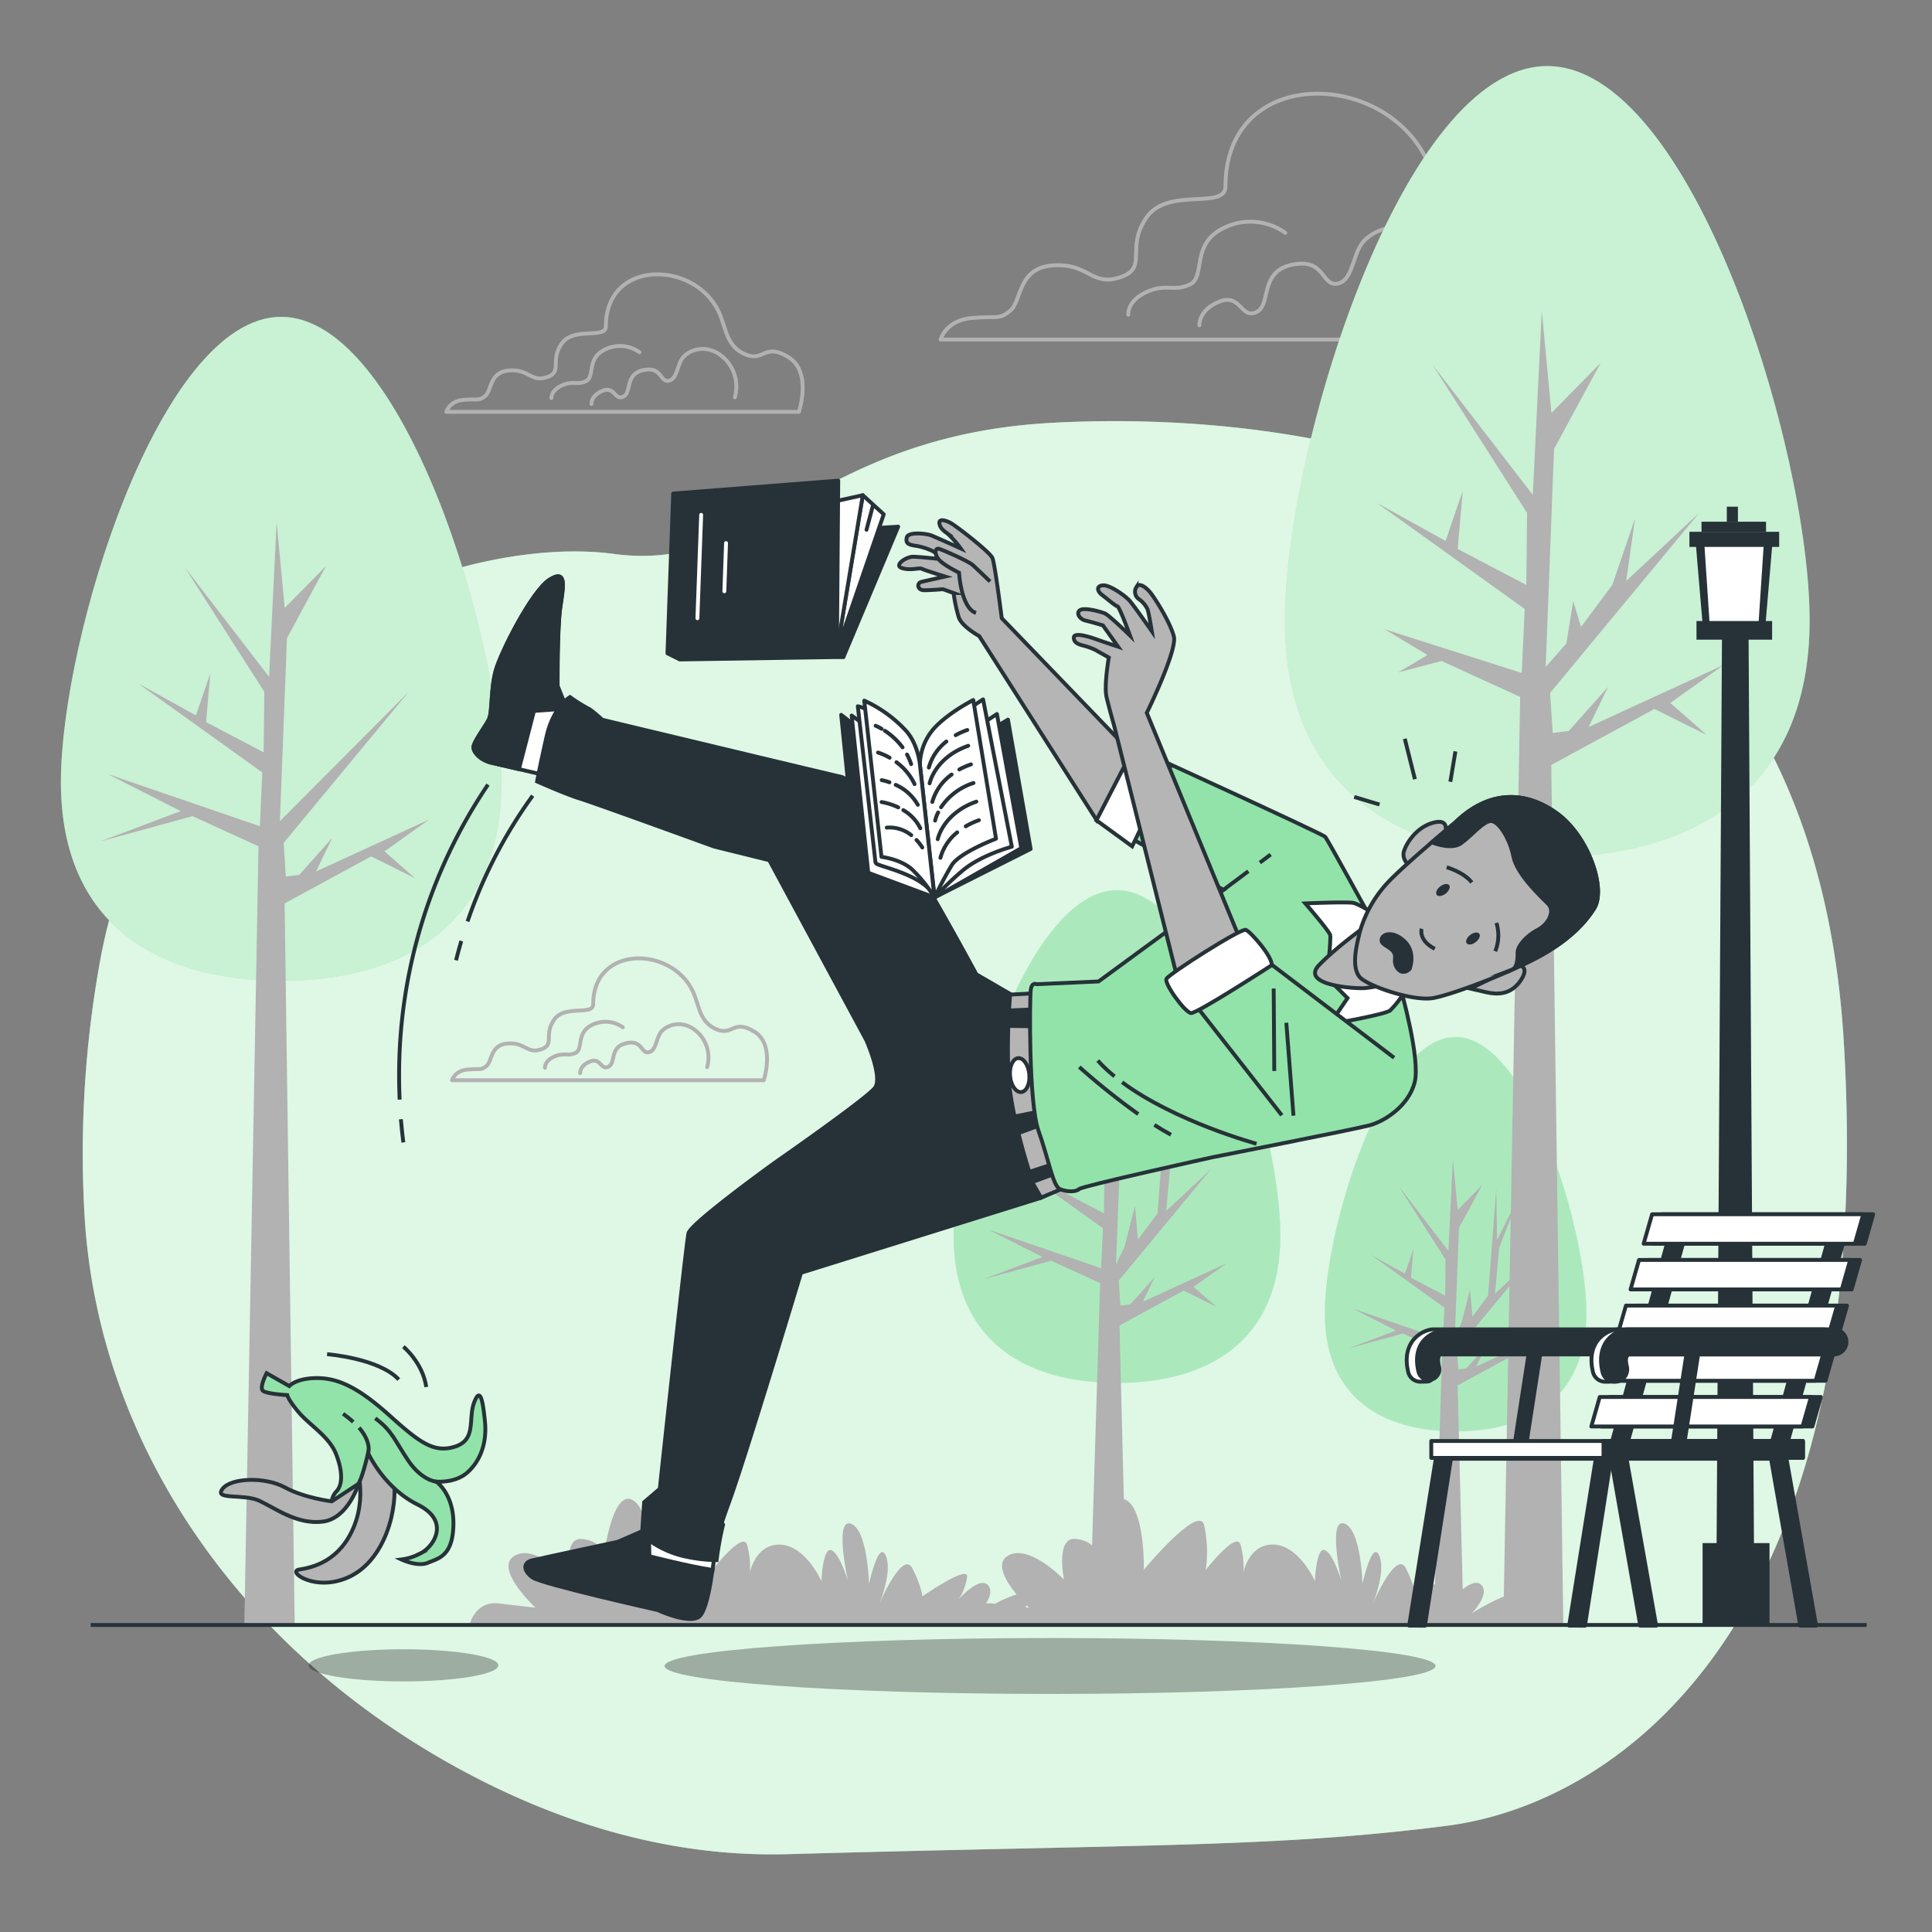 <svg xmlns="http://www.w3.org/2000/svg" viewBox="0 0 500 500"><rect x="0" y="0" width="500" height="500" fill="#808080" stroke="none"/><g id="background-simple"><path d="M118.8,457.75c-57.59-31.4-93.18-84.67-96.87-142.37a278.79,278.79,0,0,1,3.55-64.31c14.76-87.51,95.14-112.88,133.34-107.72s51.73-30.55,113.35-33.92,196,9.16,205,160.18-58.6,197.25-102.73,202.9-76.7,4.74-170.69,7.35C172,480.73,143.12,471,118.8,457.75Z" style="fill:#92E3A9"></path><path d="M118.8,457.75c-57.59-31.4-93.18-84.67-96.87-142.37a278.79,278.79,0,0,1,3.55-64.31c14.76-87.51,95.14-112.88,133.34-107.72s51.73-30.55,113.35-33.92,196,9.16,205,160.18-58.6,197.25-102.73,202.9-76.7,4.74-170.69,7.35C172,480.73,143.12,471,118.8,457.75Z" style="fill:#fff;opacity:0.7"></path></g><g id="shadow-2"><path d="M371.51,431.15c0,4-44.66,7.24-99.76,7.24S172,435.15,172,431.15s44.67-7.23,99.76-7.23S371.51,427.16,371.51,431.15Z" style="opacity:0.3"></path></g><g id="shadow-1"><ellipse cx="104.43" cy="430.99" rx="24.55" ry="4.16" style="opacity:0.3"></ellipse></g><g id="Clouds"><path d="M371.07,46.16c-.23-.7-.47-1.41-.72-2.12-9.41-26.17-53.2-28-53.2,4.19,0,6.2-14.87,0-20.44,8.06s.62,13-6.82,15.48-8.05-3.71-17.34-3.09S264.49,78,261.4,80.45s-3.1,1.23-9.91,1.85-8.06,5.58-8.06,5.58H406.36s6.19-18.59-5-25.4S390.25,65,381.58,61.24C374.41,58.17,373.07,52.34,371.07,46.16Z" style="fill:none;stroke:#b2b2b2;stroke-linecap:round;stroke-linejoin:round"></path><path d="M376.7,81.1s3.38-10.43-4.91-18.1-16.87-3.38-19.33,0S350,72.82,346,73.43s-3.07-6.75-11.66-4.91-5.21,10.43-9.2,12.27-4-4.9-9.51-2.76-5.22,6.14-5.22,6.14" style="fill:none;stroke:#b2b2b2;stroke-linecap:round;stroke-linejoin:round"></path><path d="M332.63,60.26a15.53,15.53,0,0,0-15.71-1.37C308,63,312.14,71.53,308,73.58s-6.15-.34-11.27,2S292,81.44,292,81.44" style="fill:none;stroke:#b2b2b2;stroke-linecap:round;stroke-linejoin:round"></path><path d="M187,83.27c-.13-.4-.26-.79-.41-1.19-5.27-14.66-29.79-15.67-29.79,2.35,0,3.46-8.33,0-11.45,4.51s.35,7.28-3.81,8.67-4.51-2.08-9.72-1.74-4.51,5.21-6.24,6.6-1.74.69-5.55,1-4.51,3.12-4.51,3.12h91.24S210.26,96.22,204,92.4s-6.24,1.39-11.1-.69C188.9,90,188.15,86.73,187,83.27Z" style="fill:none;stroke:#b2b2b2;stroke-linecap:round;stroke-linejoin:round"></path><path d="M190.18,102.83a10.18,10.18,0,0,0-2.75-10.13c-4.64-4.3-9.45-1.89-10.82,0s-1.38,5.49-3.61,5.84-1.72-3.78-6.53-2.75-2.92,5.84-5.16,6.87-2.23-2.75-5.32-1.54-2.92,3.43-2.92,3.43" style="fill:none;stroke:#b2b2b2;stroke-linecap:round;stroke-linejoin:round"></path><path d="M165.5,91.16a8.71,8.71,0,0,0-8.8-.77c-5,2.3-2.68,7.08-5,8.23s-3.45-.19-6.32,1.15-2.67,3.25-2.67,3.25" style="fill:none;stroke:#b2b2b2;stroke-linecap:round;stroke-linejoin:round"></path><path d="M180.2,258.88q-.16-.53-.36-1.05c-4.65-13-26.33-13.85-26.33,2.08,0,3.06-7.36,0-10.12,4s.3,6.44-3.38,7.67-4-1.84-8.59-1.53-4,4.6-5.52,5.82-1.53.62-4.9.93-4,2.76-4,2.76h80.66s3.07-9.21-2.45-12.58-5.52,1.23-9.82-.61C181.86,264.83,181.19,261.94,180.2,258.88Z" style="fill:none;stroke:#b2b2b2;stroke-linecap:round;stroke-linejoin:round"></path><path d="M183,276.18a9,9,0,0,0-2.43-9c-4.1-3.8-8.35-1.67-9.57,0s-1.22,4.86-3.19,5.16S166.28,269,162,270s-2.58,5.17-4.56,6.08-2-2.43-4.71-1.37-2.58,3-2.58,3" style="fill:none;stroke:#b2b2b2;stroke-linecap:round;stroke-linejoin:round"></path><path d="M161.17,265.86a7.69,7.69,0,0,0-7.78-.68c-4.4,2-2.37,6.26-4.4,7.28s-3-.17-5.58,1-2.36,2.88-2.36,2.88" style="fill:none;stroke:#b2b2b2;stroke-linecap:round;stroke-linejoin:round"></path></g><g id="Trees"><path d="M410.56,339.89c0,22.05-15.15,30.55-33.85,30.55s-33.85-8.5-33.85-30.55,15.16-71.52,33.85-71.52S410.56,317.84,410.56,339.89Z" style="fill:#92E3A9"></path><path d="M410.56,339.89c0,22.05-15.15,30.55-33.85,30.55s-33.85-8.5-33.85-30.55,15.16-71.52,33.85-71.52S410.56,317.84,410.56,339.89Z" style="fill:#fff;opacity:0.23"></path><polygon points="376 299.96 374.85 323.7 361.93 306.93 374.12 326.02 374.01 335.31 365.16 330.67 365.81 323.18 363.59 329.63 354.74 324.73 373.8 338.41 373.43 346.67 350.07 338.67 361.26 344.34 348.95 348.99 363.08 345.12 373.22 349.76 371.04 420.73 378.78 420.73 377.24 358.54 390.53 351.31 397.3 354.67 392.58 350.54 399.47 345.63 382.06 353.63 384.55 348.47 379.48 354.15 377.42 354.41 377.08 349.25 396.31 326.02 386.9 334.8 388 322.93 393.19 309.51 387.45 320.86 387.23 307.7 385.11 335.31 381.07 340.73 380.44 333.76 378.25 342.28 376.51 345.89 377.59 317.76 383.6 306.67 377.25 313.12 376 299.96" style="fill:#b2b2b2"></polygon><path d="M468.33,160.57c0,44.23-30.4,61.29-67.9,61.29s-67.91-17.06-67.91-61.29S362.92,17.1,400.43,17.1,468.33,116.34,468.33,160.57Z" style="fill:#92E3A9"></path><path d="M468.33,160.57c0,44.23-30.4,61.29-67.9,61.29s-67.91-17.06-67.91-61.29S362.92,17.1,400.43,17.1,468.33,116.34,468.33,160.57Z" style="fill:#fff;opacity:0.5"></path><polygon points="399.01 80.47 396.69 128.09 370.77 94.44 395.21 132.75 395.01 151.39 377.25 142.07 378.56 127.06 374.11 140 356.35 130.16 394.59 157.6 393.83 174.16 358.37 162.87 369.42 169.5 361.89 174.01 373.07 171.06 393.42 180.37 389.05 420.73 404.58 420.73 401.47 197.97 428.15 183.48 441.72 190.21 432.27 181.93 446.08 172.09 411.15 188.14 416.15 177.79 405.99 189.18 401.85 189.69 401.16 179.34 439.73 132.75 420.87 150.35 423.14 134.24 417.26 151.39 409.16 162.26 407.15 155.56 405.38 166.51 400.02 172.61 402.19 116.19 414.24 93.93 401.51 106.87 399.01 80.47" style="fill:#b2b2b2"></polygon><path d="M129.76,202.41c0,37.12-25.51,51.43-57,51.43s-57-14.31-57-51.43S41.31,82,72.78,82,129.76,165.29,129.76,202.41Z" style="fill:#92E3A9"></path><path d="M129.76,202.41c0,37.12-25.51,51.43-57,51.43s-57-14.31-57-51.43S41.31,82,72.78,82,129.76,165.29,129.76,202.41Z" style="fill:#fff;opacity:0.5"></path><polygon points="71.59 135.19 69.64 175.16 47.89 146.92 68.41 179.06 68.23 194.7 53.33 186.88 54.43 174.29 50.7 185.15 35.79 176.89 67.88 199.91 67.25 213.82 27.93 200.35 46.76 209.91 26.04 217.73 49.83 211.21 66.9 219.03 63.23 420.73 76.27 420.73 73.66 233.8 96.05 221.63 107.43 227.28 99.5 220.33 111.09 212.08 81.78 225.54 85.97 216.86 77.45 226.41 73.98 226.85 73.4 218.16 105.76 179.06 72.44 212.51 74.26 165.16 84.37 146.48 73.69 157.34 71.59 135.19" style="fill:#b2b2b2"></polygon><path d="M331.36,319.73c0,27.55-18.93,38.18-42.29,38.18s-42.29-10.63-42.29-38.18,18.94-89.35,42.29-89.35S331.36,292.19,331.36,319.73Z" style="fill:#92E3A9"></path><path d="M331.36,319.73c0,27.55-18.93,38.18-42.29,38.18s-42.29-10.63-42.29-38.18,18.94-89.35,42.29-89.35S331.36,292.19,331.36,319.73Z" style="fill:#fff;opacity:0.23"></path><polygon points="288.19 269.85 286.75 299.51 270.6 278.55 285.83 302.41 285.7 314.01 274.64 308.21 275.45 298.86 272.69 306.92 261.62 300.8 285.44 317.88 284.97 328.2 255.78 318.21 269.77 325.3 254.39 331.1 272.04 326.27 284.71 332.07 281.99 420.73 291.66 420.73 289.73 343.03 306.34 334 314.79 338.19 308.9 333.04 317.51 326.91 295.75 336.9 298.87 330.46 292.54 337.55 289.96 337.87 289.53 331.43 313.55 302.41 301.81 313.37 303.17 298.54 309.67 281.78 302.49 295.96 302.21 279.52 299.56 314.01 294.51 320.79 293.73 312.08 291 322.72 288.82 327.23 290.17 292.09 297.68 278.23 289.75 286.29 288.19 269.85" style="fill:#b2b2b2"></polygon></g><g id="Plants"><path d="M393.58,413.15c-.36-3.26-12.69,4.35-12.69,4.35s4.71-4.71,2.54-7.25-7.62,3.62-7.62,3.62a13.59,13.59,0,0,0,2.18-5.8c.36-3.26-11.6,5.08-11.6,5.08s0-2.18-2.54-7.25-8.7,9.42-8.7,9.42,3.63-8.33,1.81-12.68-4.35,7.25-4.35,7.25-.36-14.14-4.71-15.59-.73,14.86-.73,14.86-2.17-7.25-4.35-8-2.53,8-2.53,8-4-9.06-10.52-9.42-8,7.25-8,7.25a21.12,21.12,0,0,0-.73-7.25c-1.09-3.63-9,6.57-9,6.57a32.06,32.06,0,0,0-.43-11.65c-1.45-5.44-15.59,11.6-15.59,11.6s.36-15.59-4.72-18.13-7.25,14.14-7.25,14.14-.72-3.62-5.8-4-2.9,10.52-2.9,10.52-9.06-9.43-14.5-6.16c-3.38,2-.45,6.72,2.24,10a32.33,32.33,0,0,0-5.57,2.42l-.66-.08a7.79,7.79,0,0,0-1.67,0c.94-1.52,1.65-3.4.53-4.7-2.18-2.54-7.61,3.62-7.61,3.62a13.65,13.65,0,0,0,2.17-5.8c.36-3.26-11.6,5.08-11.6,5.08s0-2.18-2.54-7.25-8.7,9.42-8.7,9.42,3.63-8.33,1.81-12.68-4.35,7.25-4.35,7.25-.36-14.14-4.71-15.59-.72,14.86-.72,14.86-2.18-7.25-4.35-8-2.54,8-2.54,8-4-9.06-10.52-9.42-8,7.25-8,7.25a21.12,21.12,0,0,0-.73-7.25c-1.08-3.63-9,6.57-9,6.57a32.18,32.18,0,0,0-.44-11.65c-1.45-5.44-15.59,11.6-15.59,11.6s.36-15.59-4.71-18.13-7.25,14.14-7.25,14.14-.73-3.62-5.81-4-2.9,10.52-2.9,10.52-9.06-9.43-14.5-6.16,5.44,13.41,5.44,13.41-3.26-.36-9.42-1.09-7.62,5.44-7.62,5.44h268.7S393.94,416.41,393.58,413.15ZM265.44,416c.07-.19.14-.38.2-.58l.69.68Z" style="fill:#b2b2b2"></path></g><g id="Streetlight"><polygon points="454.01 414.28 444.17 414.28 445.65 164.48 452.53 164.48 454.01 414.28" style="fill:#263238"></polygon><polygon points="456.77 163.27 440.78 163.27 438.79 139.79 458.76 139.79 456.77 163.27" style="fill:#263238"></polygon><polygon points="454.98 163.27 442.57 163.27 441.02 139.79 456.53 139.79 454.98 163.27" style="fill:#fff"></polygon><rect x="437.22" y="137.63" width="23.23" height="3.91" style="fill:#263238"></rect><rect x="439.05" y="160.72" width="19.57" height="4.83" style="fill:#263238"></rect><rect x="440.35" y="135.02" width="16.7" height="2.61" style="fill:#263238"></rect><rect x="446.9" y="131.13" width="2.87" height="3.91" style="fill:#263238"></rect><rect x="440.63" y="399.35" width="17.32" height="21.02" style="fill:#263238"></rect></g><g id="Bench"><path d="M367.6,357.59a3.23,3.23,0,0,1-3.15-2.49c-.76-3.18-.41-5.83,1-7.9a7.76,7.76,0,0,1,5.12-3.16,2.69,2.69,0,0,1,.4,0h53.37a3.24,3.24,0,0,1,0,6.48h-53a1.11,1.11,0,0,0-.58.43c-.15.23-.44.94,0,2.68s.57,3.48-1.17,3.9C369.33,357.56,367.85,357.59,367.6,357.59Z" style="fill:#fff;stroke:#263238;stroke-linecap:round;stroke-linejoin:round"></path><path d="M369.76,357.59a3.23,3.23,0,0,1-3.15-2.49c-.76-3.18-.41-5.83,1-7.9a7.76,7.76,0,0,1,5.12-3.16,2.69,2.69,0,0,1,.4,0h53.37a3.24,3.24,0,0,1,0,6.48h-53a1.11,1.11,0,0,0-.58.43c-.15.23-.44.94,0,2.68a3.24,3.24,0,0,1-2.4,3.9A3.2,3.2,0,0,1,369.76,357.59Z" style="fill:#263238"></path><line x1="393.54" y1="373.55" x2="397.41" y2="348.49" style="fill:none;stroke:#263238;stroke-linecap:round;stroke-linejoin:round;stroke-width:4px"></line><path d="M465.92,420.73H470l-8-45.16,16.06-57.73-3.83-1.07L458.07,375a2.07,2.07,0,0,0,0,1Z" style="fill:#263238;stroke:#263238;stroke-linecap:round;stroke-linejoin:round"></path><path d="M410.18,420.73l6.74-43.2H460v-4H415.32a2,2,0,0,0-1.94,1.56l-7.28,45.62Z" style="fill:#263238;stroke:#263238;stroke-linecap:round;stroke-linejoin:round"></path><path d="M368.77,420.73l6.73-43.2h43.08v-4H373.91a2,2,0,0,0-1.94,1.56l-7.28,45.62Z" style="fill:#263238;stroke:#263238;stroke-linecap:round;stroke-linejoin:round"></path><path d="M424.51,420.73h4.1l-8-45.16,16.06-57.73-3.84-1.07L416.66,375a2,2,0,0,0,0,1Z" style="fill:#263238;stroke:#263238;stroke-linecap:round;stroke-linejoin:round"></path><polygon points="427.93 321.87 482.6 321.87 484.78 314.25 430.12 314.25 427.93 321.87" style="fill:#263238;stroke:#263238;stroke-linecap:round;stroke-linejoin:round"></polygon><polygon points="424.55 333.7 479.21 333.7 481.39 326.07 426.73 326.07 424.55 333.7" style="fill:#263238;stroke:#263238;stroke-linecap:round;stroke-linejoin:round"></polygon><polygon points="421.16 345.52 475.82 345.52 478.01 337.89 423.35 337.89 421.16 345.52" style="fill:#263238;stroke:#263238;stroke-linecap:round;stroke-linejoin:round"></polygon><polygon points="417.78 357.34 472.44 357.34 474.62 349.71 419.96 349.71 417.78 357.34" style="fill:#263238;stroke:#263238;stroke-linecap:round;stroke-linejoin:round"></polygon><polygon points="414.39 369.17 469.05 369.17 471.24 361.54 416.57 361.54 414.39 369.17" style="fill:#263238;stroke:#263238;stroke-linecap:round;stroke-linejoin:round"></polygon><polygon points="425.37 321.87 480.04 321.87 482.22 314.25 427.56 314.25 425.37 321.87" style="fill:#fff;stroke:#263238;stroke-linecap:round;stroke-linejoin:round"></polygon><polygon points="421.99 333.7 476.65 333.7 478.83 326.07 424.17 326.07 421.99 333.7" style="fill:#fff;stroke:#263238;stroke-linecap:round;stroke-linejoin:round"></polygon><polygon points="418.6 345.52 473.26 345.52 475.45 337.89 420.79 337.89 418.6 345.52" style="fill:#fff;stroke:#263238;stroke-linecap:round;stroke-linejoin:round"></polygon><polygon points="415.22 357.34 469.88 357.34 472.06 349.71 417.4 349.71 415.22 357.34" style="fill:#fff;stroke:#263238;stroke-linecap:round;stroke-linejoin:round"></polygon><polygon points="411.83 369.17 466.49 369.17 468.68 361.54 414.01 361.54 411.83 369.17" style="fill:#fff;stroke:#263238;stroke-linecap:round;stroke-linejoin:round"></polygon><rect x="370.41" y="372.92" width="96.19" height="4.38" style="fill:#fff;stroke:#263238;stroke-linecap:round;stroke-linejoin:round"></rect><rect x="414.98" y="372.92" width="51.62" height="4.38" style="fill:#263238;stroke:#263238;stroke-linecap:round;stroke-linejoin:round"></rect><line x1="434.4" y1="373.55" x2="438.27" y2="348.49" style="fill:none;stroke:#263238;stroke-linecap:round;stroke-linejoin:round;stroke-width:4px"></line><path d="M415.41,357.59a3.25,3.25,0,0,1-3.15-2.49c-.75-3.18-.41-5.83,1-7.9a7.76,7.76,0,0,1,5.12-3.16,2.6,2.6,0,0,1,.4,0h53.37a3.24,3.24,0,0,1,0,6.48h-53a1.15,1.15,0,0,0-.58.43c-.14.23-.44.94,0,2.68s.95,3.48-.79,3.9C417.52,357.56,415.66,357.59,415.41,357.59Z" style="fill:#fff;stroke:#263238;stroke-linecap:round;stroke-linejoin:round"></path><path d="M417.88,357.59a3.23,3.23,0,0,1-3.15-2.49c-.75-3.18-.41-5.83,1-7.9a7.78,7.78,0,0,1,5.12-3.16,2.83,2.83,0,0,1,.41,0h53.36a3.24,3.24,0,0,1,0,6.48h-53a1.11,1.11,0,0,0-.58.43c-.15.23-.44.94,0,2.68a3.24,3.24,0,0,1-2.4,3.9A3.2,3.2,0,0,1,417.88,357.59Z" style="fill:#263238;stroke:#263238;stroke-linecap:round;stroke-linejoin:round"></path></g><g id="Floor"><line x1="23.48" y1="420.54" x2="483.09" y2="420.54" style="fill:none;stroke:#263238;stroke-miterlimit:10"></line></g><g id="Banana"><path d="M91.56,377s3.77,8.83.07,18S80.71,405.7,77.41,406.2s4.52,6.11,13.32,1.72,12.41-17.14,11.14-25.82-6.4-14.14-9.66-12S91.56,377,91.56,377Z" style="fill:#b5b5b5;stroke:#263238;stroke-miterlimit:10"></path><path d="M69,355.38s-2,3.79-.91,4.59,6.25,1.08,6.25,1.08.24,1.24,3,4.49,7.84,6.22,9.62,10.74,1.66,7.84.26,9.53a4.75,4.75,0,0,0-1.38,2.74s5.74-2.44,6.93-4.54,2.49-8,2.49-8,4,9,12.8,13.36,4,11.1.75,12.64a14.08,14.08,0,0,1-4.93,1.58s4.2,2,6.87.85,6.39-1.62,6.59-9.72-4.46-11.29-4.46-11.29,4.79.49,8-2.29,5.2-7.4,4.63-13.2-1.28-9.09-2.83-4.9.67,9.53-4.88,11.33-9.37-1.2-17-8.05-12.92-9.61-18.52-9.67-7.42,2.06-7.42,2.06Z" style="fill:#92E3A9;stroke:#263238;stroke-miterlimit:10"></path><path d="M91.42,368a26.75,26.75,0,0,0-2.64-2.11" style="fill:none;stroke:#263238;stroke-miterlimit:10"></path><path d="M95.28,376.05s1-2.65-2.35-6.56" style="fill:none;stroke:#263238;stroke-miterlimit:10"></path><path d="M112.9,383.47s-3.74-.32-7.2-5.41-4.15-7.78-8.59-11" style="fill:none;stroke:#263238;stroke-miterlimit:10"></path><path d="M85.86,388.55s-7.08-.85-12.14-3.62-14-2.53-16.17.43,5.43,1.1,9.63,3.07,9.71,6.17,16.33,5.37S92.79,384,92.79,384Z" style="fill:#b5b5b5;stroke:#263238;stroke-miterlimit:10"></path><path d="M84.65,350.46s13.46,1.05,18.55,6.57" style="fill:none;stroke:#263238;stroke-miterlimit:10"></path><path d="M104.39,348.52s5,4.1,5.93,10.44" style="fill:none;stroke:#263238;stroke-miterlimit:10"></path></g><g id="Character"><path d="M294.25,196.31l-35-36.32s-1.76-14-2.4-15.56-9.47-8.39-10.9-9.13-3-1.08-2.83.15,1,1.83,2.17,2.7a25.36,25.36,0,0,1,3.33,3.78s-6.34-2.87-7.63-3.37-6-1-6.32.54.36,1.88,2.49,2.18a15.55,15.55,0,0,1,4.29,1.39l3.3,2.16s-6.64-.73-8.43-.75-5.12,2.22-2.88,2.94,4.44-.18,5.15.19,6,2,6,2-4.85,1.07-6.12,1.38-1.1,2.15.7,2.16,4.86-.27,4.86-.27l2.76,1a38.62,38.62,0,0,0,1.35,6.31c.84,2.4,5.28,4.83,5.28,4.83l30.4,47.65Z" style="fill:#b5b5b5;stroke:#263238;stroke-miterlimit:10"></path><path d="M256.23,150.49s-3.28-3.16-4.43-4.22-7.88-4-8.82-4.25-1.31,1.3,0,2.8,5.22,3.4,5.22,3.4.49,9.12,4.39,10.42" style="fill:#b5b5b5;stroke:#263238;stroke-miterlimit:10"></path><path d="M146.58,183.39l-2.35-5.87s0-15.05.74-20.2,1.9-10.21-2.7-7.34-12.69,18.83-14,23.61-.85,10.68-1.75,12.56-4.16,6-4,7.4,2,3.25,4.67,3.86l14.72,3.41Z" style="fill:#fff;stroke:#263238;stroke-miterlimit:10"></path><path d="M145,157.32c.73-5.16,1.9-10.21-2.7-7.34s-12.69,18.83-14,23.61-.85,10.68-1.75,12.56-4.16,6-4,7.4,2,3.25,4.67,3.86l7.08,1.64,3.9-15.07,8.47-.59-2.35-5.87S144.24,162.47,145,157.32Z" style="fill:#263238;stroke:#263238;stroke-miterlimit:10"></path><path d="M167.89,395.53l-8,3.48s-19.74,4.23-22.19,4.82-2.25,2.73.13,4.43,32.33,8.41,32.33,8.41,7.94,3.69,10.7,1.78,4-16.43,4-16.43Z" style="fill:#263238;stroke:#263238;stroke-miterlimit:10"></path><path d="M168.07,402.75s10.08,2.6,16.35,3.56c.33-2.45.49-4.29.49-4.29l-17-6.49Z" style="fill:#fff;stroke:#263238;stroke-miterlimit:10"></path><path d="M263.3,258.31l-10.62-6.16S233.9,217.25,227.94,211s-8.22-9.54-10.41-10-61.66-14.73-61.66-14.73-3.05-2.79-3.71-2.94a44.47,44.47,0,0,1-4.65-2.93s-4.28,2.49-6,10S139,202.24,139,202.24s7.55,3.36,11,4.4,34.85,12.46,34.85,12.46l14.24,3.52,25.11,46.56s4.28,9.56,2.25,12.33-26,19.44-26,19.44-21.67,15.6-22.28,18.24-7.42,66.11-7.42,66.11l-4.05,3.47-.56,8.44a25.41,25.41,0,0,0,10.11,5.34,39.78,39.78,0,0,0,9.21,1.21,80.39,80.39,0,0,1,1.6-8.89c.67-1.93-2.8,6.06,1.69-6.33s18.55-59.14,18.55-59.14L269.41,310l4.87-2.21-8-47.37Z" style="fill:#263238;stroke:#263238;stroke-miterlimit:10"></path><path d="M268.69,257l-7.27.41a173.12,173.12,0,0,0-.46,20c.36,11.43,6.47,29.05,6.47,29.05l2,3.47,7.17-3s-5.94-26.38-6.17-33.38S268.69,257,268.69,257Z" style="fill:#b5b5b5;stroke:#263238;stroke-miterlimit:10"></path><path d="M266.38,278c.23,2.42-.7,4.49-2.08,4.62s-2.68-1.73-2.9-4.15.7-4.49,2.08-4.62S266.15,275.58,266.38,278Z" style="fill:#fff;stroke:#263238;stroke-miterlimit:10"></path><polyline points="259.42 261.58 268.35 261.18 267.94 265.61 260.36 265.5" style="fill:#263238;stroke:#263238;stroke-miterlimit:10"></polyline><polyline points="261.46 289.18 269.01 287.64 269.21 291.18 262.7 293.58 264.2 303.99 272.65 301.22 273.32 303.63 263.43 307.31" style="fill:#263238;stroke:#263238;stroke-miterlimit:10"></polyline><path d="M355.18,238.44s-11.56-21.1-12.19-21.85-45-21-45-21L289,214.9l27.66,15.4L284.3,254l-16,.71s-1.24-.69-1.54,1.45-.57,29.28,2,36.47,3.71,14.27,5.52,15.09,4.22.77,5,0,34.52-8.23,34.52-8.23,36.48-7.17,40.53-8.23,10.17-5.05,11.77-11.09-3.6-24.24-3.6-24.24Z" style="fill:#92E3A9;stroke:#263238;stroke-miterlimit:10"></path><line x1="326.05" y1="223.25" x2="328.85" y2="221.15" style="fill:none;stroke:#263238;stroke-miterlimit:10"></line><line x1="316.61" y1="230.3" x2="323.07" y2="225.47" style="fill:none;stroke:#263238;stroke-miterlimit:10"></line><path d="M288.44,278.56a38.58,38.58,0,0,1-4.34-4.09" style="fill:none;stroke:#263238;stroke-miterlimit:10"></path><path d="M325.19,296s-21-5.69-34.78-15.91" style="fill:none;stroke:#263238;stroke-miterlimit:10"></path><path d="M298.75,291.13c1.44.92,2.89,1.78,4.3,2.54" style="fill:none;stroke:#263238;stroke-miterlimit:10"></path><path d="M279.32,276.14a183.21,183.21,0,0,0,15.25,12.18" style="fill:none;stroke:#263238;stroke-miterlimit:10"></path><path d="M355.79,236.56s-4-2.53-5.54-2.88-12.44.12-12.44.12,6.33,7.27,6.49,8.31a55.71,55.71,0,0,1-.46,6.29l1,6,3.9,3.9-4.57,6.75s14.38-2.47,15.64-3.58a27,27,0,0,0,4.71-6.52C366,252.32,355.79,236.56,355.79,236.56Z" style="fill:#fff;stroke:#263238;stroke-miterlimit:10"></path><path d="M355.18,238.44s-8.77,6.11-13.77,11.28,8.81,6.2,11.75,6a32.05,32.05,0,0,0,6.13-1.19S354.61,244.66,355.18,238.44Z" style="fill:#b5b5b5;stroke:#263238;stroke-miterlimit:10"></path><path d="M373.6,216.66s2.37-5-2.53-3.78-7.65,6.23-7.85,8a3.47,3.47,0,0,0,1.33,2.91Z" style="fill:#b5b5b5;stroke:#263238;stroke-miterlimit:10"></path><path d="M393,249.77s3.08.25.53,4-6.07,3.67-9,3l-4-.92Z" style="fill:#b5b5b5;stroke:#263238;stroke-miterlimit:10"></path><path d="M376.7,212.78s-13.38,11.11-17.65,15.73a31.25,31.25,0,0,0-7.15,12.75c-.62,2.66-2.67,9.79.59,12.15s13.67,5.76,18.48,4.87,16.69-5.54,20.3-7.31,15.26-6.26,21.29-15.89c3.17-5.07-1.47-18.75-9.71-24.65S385.2,204.54,376.7,212.78Z" style="fill:#b5b5b5;stroke:#263238;stroke-miterlimit:10"></path><path d="M402.85,210.43c-8.23-5.91-17.65-5.89-26.15,2.35,0,0-2.76,2.29-6.16,5.22,1,.39,5.2,1.86,7.48.29,2.62-1.8,5.72-5.68,7.75-5.81s5,4.54,5.89,9.16,7.18,10.47,9,12.28.19,5.25-2.76,6.77-5.18,4.2-5.15,5.81-.12,4-1.44,4.47c3.61-1.76,15.26-6.26,21.29-15.89C415.73,230,411.09,216.33,402.85,210.43Z" style="fill:#263238;stroke:#263238;stroke-miterlimit:10"></path><path d="M390.32,251.42c.36-.16.69-.32.95-.45l-1.31.5Z" style="fill:none;stroke:#263238;stroke-miterlimit:10"></path><path d="M374.15,231.26c-.89.69-1.94.84-2.33.33s0-1.49.9-2.18,1.94-.84,2.33-.33S375,230.57,374.15,231.26Z" style="fill:#263238"></path><path d="M381.93,243.81c-.9.69-1.94.84-2.34.32s0-1.48.9-2.17,1.94-.84,2.34-.33S382.82,243.11,381.93,243.81Z" style="fill:#263238"></path><path d="M374.4,224.45s4.32,1.2,6.5,3.91" style="fill:none;stroke:#263238;stroke-miterlimit:10"></path><path d="M387.28,238.84a11.11,11.11,0,0,1-.3,7.34" style="fill:none;stroke:#263238;stroke-miterlimit:10"></path><path d="M367.91,240.37s-.89,3,3.41,5.18" style="fill:none;stroke:#263238;stroke-miterlimit:10"></path><path d="M365.26,251s1.86-4.57-1.41-7.73-6.71-2.15-6.81,0,3.91,2.11,3.49,4.81S362.85,253.6,365.26,251Z" style="fill:#263238"></path><polygon points="303.04 198.14 293 219.03 283.75 212.29 293.91 192.63 303.04 198.14" style="fill:#fff;stroke:#263238;stroke-miterlimit:10"></polygon><path d="M321,243.32l-24.21-58.83s7.94-16.17,7-19.8-4.91-9.94-6.16-11.43-2.83-2.46-3.48-1.4a2.3,2.3,0,0,0,.48,3.11,6.73,6.73,0,0,1,2.37,2.75c.35,1.08,1.09,5.65,1.09,5.65s-4.66-6.68-5.77-7.93-4.89-3.94-6.69-3.95-1.91,1.35-.38,2.51,3.36,2.78,3.93,2.91,3.26,7.56,3.26,7.56-5.39-5.25-6.49-5.71-5.23-1.61-6.4-.88-.15,2.37,1.37,2.72,4.52,1.25,4.52,1.25l3.92,5.51s-4.09-1.35-5.56-1.89-5.76-1.93-5.88-.56,1.17,1.87,2.5,2.18a17.77,17.77,0,0,1,3,1.08l3.54,2s-1.29,7.31-.58,10.28,1.93,7.25,1.93,7.25l16.23,64.79Z" style="fill:#b5b5b5;stroke:#263238;stroke-miterlimit:10"></path><polyline points="360.79 273.74 323.35 245.27 306.86 256.86 331.73 288.63" style="fill:#92E3A9;stroke:#263238;stroke-miterlimit:10"></polyline><path d="M329.11,249.8s-19.31,12.54-20.88,12.38-7-7.63-6.35-8.87,19.26-13.16,20.54-12.66S329.4,247.67,329.11,249.8Z" style="fill:#fff;stroke:#263238;stroke-miterlimit:10"></path><line x1="334.75" y1="288.73" x2="332.9" y2="264.69" style="fill:none;stroke:#263238;stroke-miterlimit:10"></line><line x1="329.78" y1="277.17" x2="329.63" y2="255.83" style="fill:none;stroke:#263238;stroke-miterlimit:10"></line><line x1="363.56" y1="191.19" x2="366.18" y2="201.66" style="fill:none;stroke:#263238;stroke-miterlimit:10"></line><line x1="350.47" y1="206.25" x2="357.02" y2="208.21" style="fill:none;stroke:#263238;stroke-miterlimit:10"></line><line x1="376.66" y1="194.46" x2="375.35" y2="202.32" style="fill:none;stroke:#263238;stroke-miterlimit:10"></line><path d="M103.75,289.66c.17,2,.38,4,.63,6" style="fill:none;stroke:#263238;stroke-miterlimit:10"></path><path d="M126.29,203.06a134,134,0,0,0-23,75.31q0,3.12.14,6.21" style="fill:none;stroke:#263238;stroke-miterlimit:10"></path><path d="M119.38,243.52c-.48,1.66-.94,3.34-1.36,5" style="fill:none;stroke:#263238;stroke-miterlimit:10"></path><path d="M137.86,205.92A123.21,123.21,0,0,0,121,238.47" style="fill:none;stroke:#263238;stroke-miterlimit:10"></path></g><g id="Books"><path d="M217.7,185l19.69,15.31,23.47-14.07,5.87,33.47-24.85,12.52-19.55-5a.75.75,0,0,1-.41-.52Z" style="fill:#263238;stroke:#263238;stroke-linecap:round;stroke-linejoin:round"></path><path d="M220.41,185.18l4.26,40.33a.74.74,0,0,0,.31.46l16.9,6.29,22.43-12.77L258,184.79l-19.89,13.07Z" style="fill:#fff;stroke:#263238;stroke-linecap:round;stroke-linejoin:round"></path><path d="M222,182.78l4.56,40.32a.71.71,0,0,0,.34.47c1.57.91,12.87,3.17,14.94,8.69l-3.81-34.4S228.46,184,222,182.78Z" style="fill:#fff;stroke:#263238;stroke-linecap:round;stroke-linejoin:round"></path><path d="M238.07,197.86s.13-3.38,4.61-7.82A85.85,85.85,0,0,1,254.42,181l7.44,38.13s-8.08,2.15-12.85,6.27a71.28,71.28,0,0,0-7.13,6.9Z" style="fill:#fff;stroke:#263238;stroke-linecap:round;stroke-linejoin:round"></path><path d="M241.88,232.26a94.54,94.54,0,0,1,4.44-8.37c2.08-3.29,11.45-6.83,11.45-6.83l-5.89-35.89s-6.51,3.3-10.22,7.41a14.65,14.65,0,0,0-3.59,9.28Z" style="fill:#fff;stroke:#263238;stroke-linecap:round;stroke-linejoin:round"></path><path d="M238.07,197.86s-.46-5.36-3.7-8.85a33.57,33.57,0,0,0-10.7-7.69l4.46,40.44s5,.55,8,3.33a36.86,36.86,0,0,1,5.71,7.17Z" style="fill:#fff;stroke:#263238;stroke-linecap:round;stroke-linejoin:round"></path><path d="M247.33,190.26a19.58,19.58,0,0,1,3-1.34" style="fill:#fff;stroke:#263238;stroke-linecap:round;stroke-linejoin:round"></path><path d="M240.38,198.64a12.9,12.9,0,0,1,4.54-6.74" style="fill:#fff;stroke:#263238;stroke-linecap:round;stroke-linejoin:round"></path><path d="M240.58,202.73s1.32-6.69,10-9.72" style="fill:#fff;stroke:#263238;stroke-linecap:round;stroke-linejoin:round"></path><path d="M248.28,199.14a19.36,19.36,0,0,1,3-1.32" style="fill:#fff;stroke:#263238;stroke-linecap:round;stroke-linejoin:round"></path><path d="M241.28,207.55a13.06,13.06,0,0,1,5-7.1" style="fill:#fff;stroke:#263238;stroke-linecap:round;stroke-linejoin:round"></path><path d="M243.54,208.92a16,16,0,0,1,8.4-6.28" style="fill:#fff;stroke:#263238;stroke-linecap:round;stroke-linejoin:round"></path><path d="M242,212.37a9.39,9.39,0,0,1,.79-2.11" style="fill:#fff;stroke:#263238;stroke-linecap:round;stroke-linejoin:round"></path><path d="M242.68,217.18s1.32-6.69,10-9.72" style="fill:#fff;stroke:#263238;stroke-linecap:round;stroke-linejoin:round"></path><path d="M249.93,213.85a19.34,19.34,0,0,1,3.41-1.58" style="fill:#fff;stroke:#263238;stroke-linecap:round;stroke-linejoin:round"></path><path d="M243.38,222a12.79,12.79,0,0,1,4.34-6.58" style="fill:#fff;stroke:#263238;stroke-linecap:round;stroke-linejoin:round"></path><path d="M234.73,195.27a15.7,15.7,0,0,1,1.08,2.49" style="fill:#fff;stroke:#263238;stroke-linecap:round;stroke-linejoin:round"></path><path d="M229,189.12a18.18,18.18,0,0,1,4.58,4.29" style="fill:#fff;stroke:#263238;stroke-linecap:round;stroke-linejoin:round"></path><path d="M226.61,187.82a12.81,12.81,0,0,1,1.55.8" style="fill:#fff;stroke:#263238;stroke-linecap:round;stroke-linejoin:round"></path><path d="M232,197.26a15,15,0,0,1,4.69,5.67" style="fill:#fff;stroke:#263238;stroke-linecap:round;stroke-linejoin:round"></path><path d="M227.23,194.76a15,15,0,0,1,3,1.34" style="fill:#fff;stroke:#263238;stroke-linecap:round;stroke-linejoin:round"></path><path d="M231.81,203.12a12.36,12.36,0,0,1,5.72,5.17" style="fill:#fff;stroke:#263238;stroke-linecap:round;stroke-linejoin:round"></path><path d="M228.19,201.9a13.3,13.3,0,0,1,2,.56" style="fill:#fff;stroke:#263238;stroke-linecap:round;stroke-linejoin:round"></path><path d="M233.78,209.66a11.27,11.27,0,0,1,4.4,4.69" style="fill:#fff;stroke:#263238;stroke-linecap:round;stroke-linejoin:round"></path><path d="M228.15,207.57a16.47,16.47,0,0,1,4.32,1.38" style="fill:#fff;stroke:#263238;stroke-linecap:round;stroke-linejoin:round"></path><path d="M237.19,217.39a13,13,0,0,1,1.5,1.94" style="fill:#fff;stroke:#263238;stroke-linecap:round;stroke-linejoin:round"></path><path d="M229.49,214.19a8.93,8.93,0,0,1,6.34,1.95" style="fill:#fff;stroke:#263238;stroke-linecap:round;stroke-linejoin:round"></path><polygon points="218.29 170.02 232.45 136.3 185.02 139.3 181.13 168.16 218.29 170.02" style="fill:#263238;stroke:#263238;stroke-linecap:round;stroke-linejoin:round"></polygon><polygon points="216.6 168.37 228.71 133.1 223.29 128.16 216.6 168.37" style="fill:#fff;stroke:#263238;stroke-linecap:round;stroke-linejoin:round"></polygon><polygon points="223.29 128.16 210.03 131.08 216.6 168.37 223.29 128.16" style="fill:#fff;stroke:#263238;stroke-linecap:round;stroke-linejoin:round"></polygon><polygon points="174.22 127.73 172.74 169.07 175.92 170.67 218.29 170.02 216.6 168.37 216.94 124.39 174.22 127.73" style="fill:#263238;stroke:#263238;stroke-linecap:round;stroke-linejoin:round"></polygon><line x1="181.46" y1="133.24" x2="180.49" y2="160" style="fill:none;stroke:#fff;stroke-linecap:round;stroke-linejoin:round"></line><line x1="187.9" y1="140.55" x2="187.46" y2="153.03" style="fill:none;stroke:#fff;stroke-linecap:round;stroke-linejoin:round"></line><line x1="225.92" y1="130.8" x2="224.25" y2="137.1" style="fill:#fff;stroke:#263238;stroke-linecap:round;stroke-linejoin:round"></line></g></svg>
